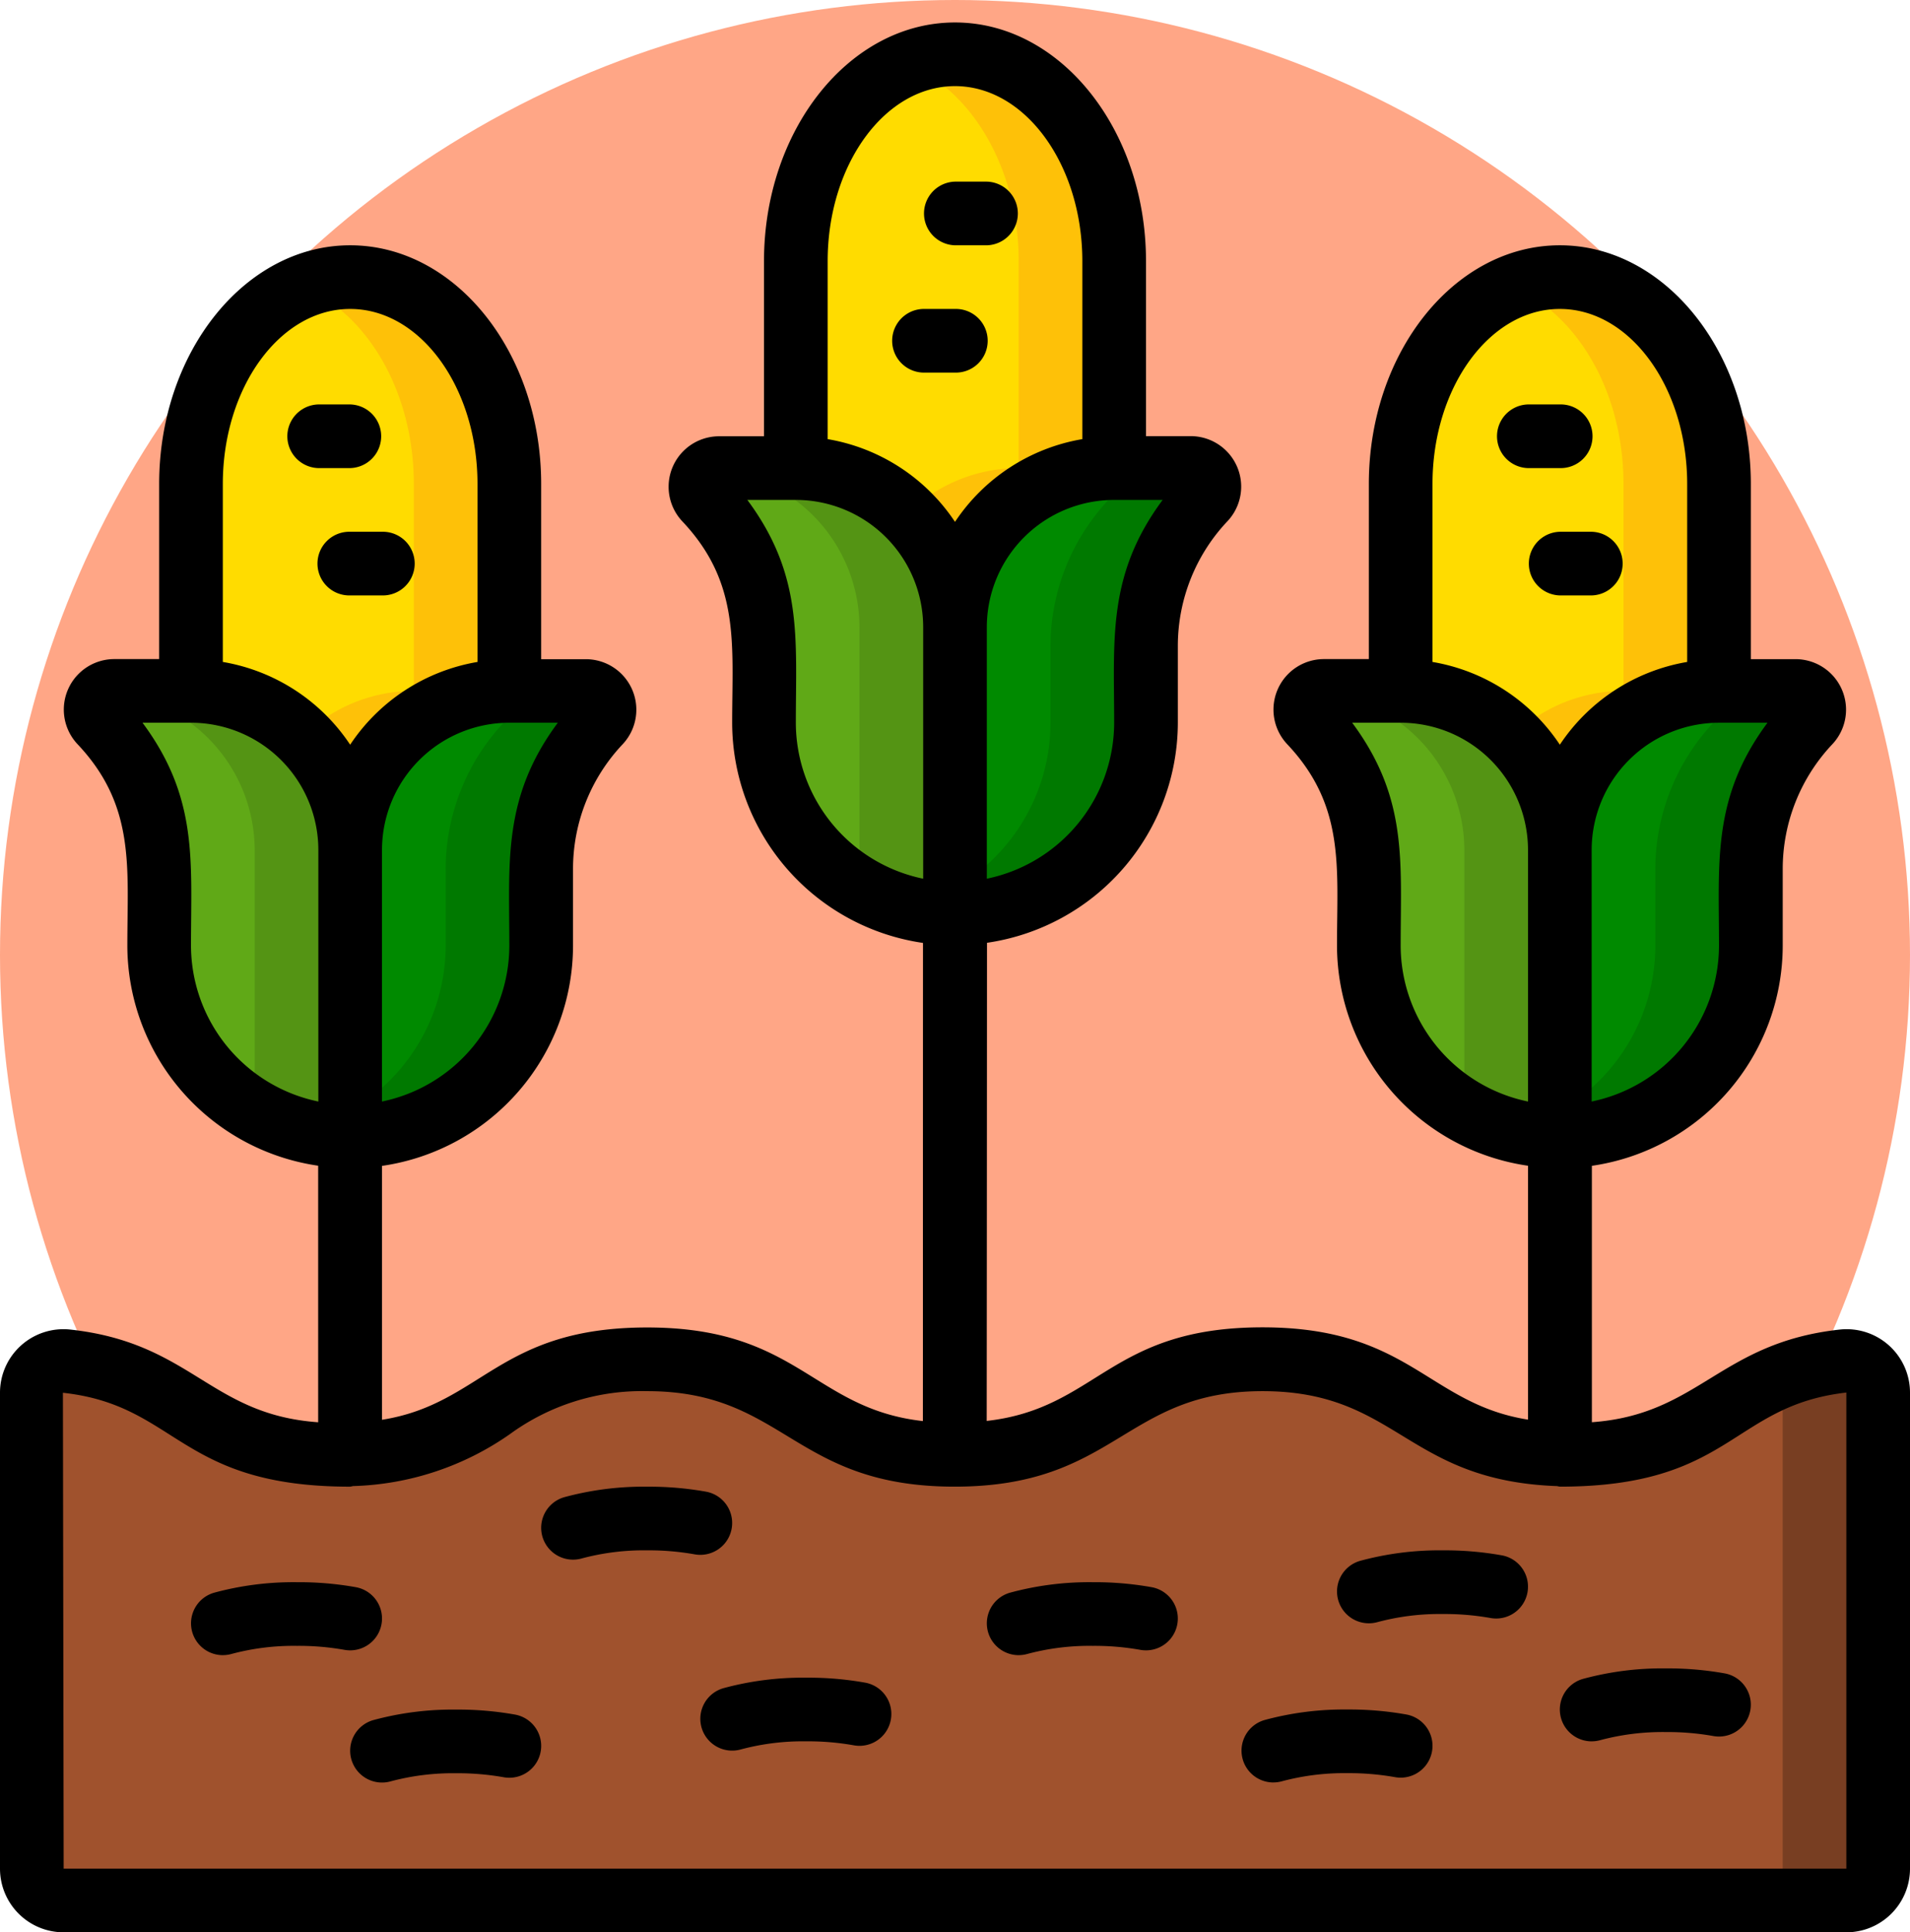 <svg xmlns="http://www.w3.org/2000/svg" xmlns:xlink="http://www.w3.org/1999/xlink" width="85" height="86" viewBox="0 0 85 86">
  <defs>
    <clipPath id="clip-path">
      <rect id="Rectángulo_34612" data-name="Rectángulo 34612" width="85" height="85" transform="translate(1020 11850)" fill="#fff" stroke="#707070" stroke-width="1"/>
    </clipPath>
  </defs>
  <g id="Grupo_86294" data-name="Grupo 86294" transform="translate(-1020 -11954)">
    <circle id="Elipse_4911" data-name="Elipse 4911" cx="42.5" cy="42.5" r="42.5" transform="translate(1020 11954)" fill="#ffa686"/>
    <g id="Enmascarar_grupo_141" data-name="Enmascarar grupo 141" transform="translate(0 105)" clip-path="url(#clip-path)">
      <g id="Page-1" transform="translate(1020 11850)">
        <g id="_002---Corn-Farm" data-name="002---Corn-Farm">
          <path id="Shape" d="M83.583,60.992V82.167a1.417,1.417,0,0,1-1.417,1.417H2.833a1.417,1.417,0,0,1-1.417-1.417V60.992a1.408,1.408,0,0,1,1.534-1.417C8.3,60.16,8.813,63.75,15.1,63.75c6.842,0,6.842-4.25,13.7-4.25s6.842,4.25,13.685,4.25,6.857-4.25,13.7-4.25,6.842,4.25,13.7,4.25c6.29,0,6.8-3.591,12.165-4.171a1.407,1.407,0,0,1,1.534,1.412Z" fill="sienna"/>
          <path id="Shape-2" data-name="Shape" d="M82.049,59.579a10.129,10.129,0,0,0-2.906.738,1.39,1.39,0,0,1,.19.674V82.167a1.417,1.417,0,0,1-1.417,1.417h4.25a1.417,1.417,0,0,0,1.417-1.417V60.992a1.407,1.407,0,0,0-1.534-1.412Z" fill="#783e22"/>
          <path id="Shape-3" data-name="Shape" d="M15.583,63.75V49.583" fill="none" stroke="#000" stroke-linejoin="round" stroke-width="2.833" fill-rule="evenodd"/>
          <path id="Shape-4" data-name="Shape" d="M26.69,31.138A9.553,9.553,0,0,0,24.083,37.7v3.386a8.513,8.513,0,0,1-8.5,8.5V36.833a7.083,7.083,0,0,1,7.083-7.083h3.414a.826.826,0,0,1,.609,1.388Z" fill="#008a00"/>
          <path id="Shape-5" data-name="Shape" d="M26.081,29.75H22.667c-.187,0-.363.041-.547.055a.823.823,0,0,1,.32,1.333A9.553,9.553,0,0,0,19.833,37.7v3.386a8.5,8.5,0,0,1-4.25,7.354v1.146a8.513,8.513,0,0,0,8.5-8.5V37.7a9.553,9.553,0,0,1,2.607-6.559.826.826,0,0,0-.609-1.388Z" fill="#007900"/>
          <path id="Shape-6" data-name="Shape" d="M15.583,36.833v12.75a8.513,8.513,0,0,1-8.5-8.5V37.7a9.553,9.553,0,0,0-2.607-6.559.826.826,0,0,1,.609-1.388H8.5a7.083,7.083,0,0,1,7.083,7.083Z" fill="#60a917"/>
          <path id="Shape-7" data-name="Shape" d="M8.5,29.75H5.086a.832.832,0,0,0-.283.055,7.064,7.064,0,0,1,6.531,7.028v11.6a8.432,8.432,0,0,0,4.25,1.146V36.833A7.083,7.083,0,0,0,8.5,29.75Z" fill="#549414"/>
          <path id="Shape-8" data-name="Shape" d="M53.607,21.222A9.553,9.553,0,0,0,51,27.781v3.386a8.513,8.513,0,0,1-8.5,8.5V26.917a7.083,7.083,0,0,1,7.083-7.083H53a.826.826,0,0,1,.609,1.388Z" fill="#008a00"/>
          <path id="Shape-9" data-name="Shape" d="M53,19.833H49.583c-.187,0-.363.041-.547.055a.823.823,0,0,1,.32,1.333,9.553,9.553,0,0,0-2.607,6.559v3.386a8.5,8.5,0,0,1-4.25,7.354v1.146a8.513,8.513,0,0,0,8.5-8.5V27.781a9.553,9.553,0,0,1,2.607-6.559A.826.826,0,0,0,53,19.833Z" fill="#007900"/>
          <path id="Shape-10" data-name="Shape" d="M42.5,26.917v12.75a8.513,8.513,0,0,1-8.5-8.5V27.781a9.553,9.553,0,0,0-2.607-6.559A.826.826,0,0,1,32,19.833h3.414A7.083,7.083,0,0,1,42.5,26.917Z" fill="#60a917"/>
          <path id="Shape-11" data-name="Shape" d="M35.417,19.833H32a.832.832,0,0,0-.283.055,7.063,7.063,0,0,1,6.531,7.028v11.6a8.432,8.432,0,0,0,4.25,1.146V26.917a7.083,7.083,0,0,0-7.083-7.083Z" fill="#549414"/>
          <path id="Shape-12" data-name="Shape" d="M80.523,31.138A9.553,9.553,0,0,0,77.917,37.7v3.386a8.513,8.513,0,0,1-8.5,8.5V36.833A7.083,7.083,0,0,1,76.5,29.75h3.414a.826.826,0,0,1,.609,1.388Z" fill="#008a00"/>
          <path id="Shape-13" data-name="Shape" d="M79.914,29.75H76.5c-.187,0-.363.041-.547.055a.823.823,0,0,1,.32,1.333A9.553,9.553,0,0,0,73.667,37.7v3.386a8.5,8.5,0,0,1-4.25,7.354v1.146a8.513,8.513,0,0,0,8.5-8.5V37.7a9.553,9.553,0,0,1,2.607-6.559.826.826,0,0,0-.609-1.388Z" fill="#007900"/>
          <path id="Shape-14" data-name="Shape" d="M69.417,36.833v12.75a8.513,8.513,0,0,1-8.5-8.5V37.7a9.553,9.553,0,0,0-2.607-6.559.826.826,0,0,1,.609-1.388h3.414a7.083,7.083,0,0,1,7.083,7.083Z" fill="#60a917"/>
          <path id="Shape-15" data-name="Shape" d="M62.333,29.75H58.919a.832.832,0,0,0-.283.055,7.064,7.064,0,0,1,6.531,7.028v11.6a8.432,8.432,0,0,0,4.25,1.146V36.833a7.083,7.083,0,0,0-7.083-7.083Z" fill="#549414"/>
          <path id="Shape-16" data-name="Shape" d="M22.667,20.542V29.75a7.083,7.083,0,0,0-7.083,7.083A7.083,7.083,0,0,0,8.5,29.75V20.542c0-5.086,3.173-9.208,7.083-9.208S22.667,15.456,22.667,20.542Z" fill="#ffdc00"/>
          <path id="Shape-17" data-name="Shape" d="M15.583,11.333a5.582,5.582,0,0,0-2.125.425c2.873,1.173,4.958,4.662,4.958,8.783V29.75a7.055,7.055,0,0,0-4.958,2.034,7.058,7.058,0,0,1,2.125,5.049,7.083,7.083,0,0,1,7.083-7.083V20.542C22.667,15.456,19.493,11.333,15.583,11.333Z" fill="#fec108"/>
          <path id="Shape-18" data-name="Shape" d="M42.486,63.75,42.5,39.667" fill="none" stroke="#000" stroke-linejoin="round" stroke-width="2.833" fill-rule="evenodd"/>
          <path id="Shape-19" data-name="Shape" d="M69.417,63.75V49.583" fill="none" stroke="#000" stroke-linejoin="round" stroke-width="2.833" fill-rule="evenodd"/>
          <g id="Grupo_85369" data-name="Grupo 85369">
            <path id="Shape-20" data-name="Shape" d="M76.5,20.542V29.75a7.083,7.083,0,0,0-7.083,7.083,7.083,7.083,0,0,0-7.083-7.083V20.542c0-5.086,3.173-9.208,7.083-9.208S76.5,15.456,76.5,20.542Z" fill="#ffdc00"/>
            <path id="Shape-21" data-name="Shape" d="M69.417,11.333a5.582,5.582,0,0,0-2.125.425c2.873,1.173,4.958,4.662,4.958,8.783V29.75a7.055,7.055,0,0,0-4.958,2.034,7.058,7.058,0,0,1,2.125,5.049A7.083,7.083,0,0,1,76.5,29.75V20.542C76.5,15.456,73.327,11.333,69.417,11.333Z" fill="#fec108"/>
            <path id="Shape-22" data-name="Shape" d="M49.583,10.625v9.208A7.083,7.083,0,0,0,42.5,26.917a7.083,7.083,0,0,0-7.083-7.083V10.625c0-5.086,3.173-9.208,7.083-9.208S49.583,5.539,49.583,10.625Z" fill="#ffdc00"/>
            <path id="Shape-23" data-name="Shape" d="M42.5,1.417a5.582,5.582,0,0,0-2.125.425c2.873,1.172,4.958,4.661,4.958,8.783v9.208a7.055,7.055,0,0,0-4.958,2.034A7.058,7.058,0,0,1,42.5,26.917a7.083,7.083,0,0,1,7.083-7.083V10.625C49.583,5.539,46.41,1.417,42.5,1.417Z" fill="#fec108"/>
            <path id="Shape-24" data-name="Shape" d="M2.833,85H82.167A2.833,2.833,0,0,0,85,82.167V60.992a2.823,2.823,0,0,0-3.1-2.821c-5.373.579-6.272,3.788-11.064,4.127V50.887a9.917,9.917,0,0,0,8.5-9.8v-3.4a8.083,8.083,0,0,1,2.218-5.575,2.247,2.247,0,0,0-1.641-3.775H77.917V20.542c0-5.859-3.812-10.625-8.5-10.625s-8.5,4.766-8.5,10.625v7.792H58.922a2.247,2.247,0,0,0-1.643,3.782c2.592,2.743,2.221,5.477,2.221,8.967a9.917,9.917,0,0,0,8.5,9.8v11.3c-4.454-.708-5.269-4.108-11.815-4.108-6.817,0-7.327,3.611-12.281,4.166l.013-21.28a9.917,9.917,0,0,0,8.5-9.8v-3.4a8.083,8.083,0,0,1,2.219-5.575,2.247,2.247,0,0,0-1.641-3.775H51V10.625C51,4.766,47.188,0,42.5,0S34,4.766,34,10.625v7.792H32.005A2.247,2.247,0,0,0,30.362,22.2c2.592,2.743,2.221,5.477,2.221,8.967a9.917,9.917,0,0,0,8.5,9.8l-.011,21.28c-4.906-.552-5.533-4.166-12.271-4.166-6.616,0-7.335,3.4-11.8,4.108v-11.3a9.917,9.917,0,0,0,8.5-9.8v-3.4a8.083,8.083,0,0,1,2.218-5.575,2.247,2.247,0,0,0-1.641-3.775H24.083V20.542c0-5.859-3.812-10.625-8.5-10.625s-8.5,4.766-8.5,10.625v7.792H5.089a2.247,2.247,0,0,0-1.643,3.782c2.592,2.743,2.221,5.477,2.221,8.967a9.917,9.917,0,0,0,8.5,9.8V62.3C9.33,61.962,8.531,58.756,3.1,58.171A2.825,2.825,0,0,0,0,60.992V82.167A2.833,2.833,0,0,0,2.833,85ZM76.5,41.083a7.1,7.1,0,0,1-5.667,6.942V36.833A5.667,5.667,0,0,1,76.5,31.167h2.158c-2.473,3.328-2.158,6.2-2.158,9.917ZM69.417,12.75c3.125,0,5.667,3.495,5.667,7.792v7.919a8.511,8.511,0,0,0-5.667,3.683,8.511,8.511,0,0,0-5.667-3.683V20.542C63.75,16.245,66.291,12.75,69.417,12.75ZM62.333,41.083c0-3.756.326-6.573-2.158-9.917h2.158A5.667,5.667,0,0,1,68,36.833V48.025a7.1,7.1,0,0,1-5.667-6.942Zm-12.75-9.917a7.1,7.1,0,0,1-5.667,6.942V26.917a5.667,5.667,0,0,1,5.667-5.667h2.158C49.267,24.578,49.583,27.452,49.583,31.167ZM42.5,2.833c3.125,0,5.667,3.495,5.667,7.792v7.919A8.511,8.511,0,0,0,42.5,22.227a8.511,8.511,0,0,0-5.667-3.683V10.625C36.833,6.328,39.375,2.833,42.5,2.833ZM35.417,31.167c0-3.756.326-6.573-2.158-9.917h2.158a5.667,5.667,0,0,1,5.667,5.667V38.108A7.1,7.1,0,0,1,35.417,31.167Zm-12.75,9.917A7.1,7.1,0,0,1,17,48.025V36.833a5.667,5.667,0,0,1,5.667-5.667h2.158c-2.473,3.328-2.158,6.2-2.158,9.917ZM15.583,12.75c3.125,0,5.667,3.495,5.667,7.792v7.919a8.511,8.511,0,0,0-5.667,3.683,8.511,8.511,0,0,0-5.667-3.683V20.542C9.917,16.245,12.458,12.75,15.583,12.75ZM8.5,41.083c0-3.756.326-6.573-2.158-9.917H8.5a5.667,5.667,0,0,1,5.667,5.667V48.025A7.1,7.1,0,0,1,8.5,41.083Zm7.083,24.083a1.186,1.186,0,0,0,.123-.026,12.785,12.785,0,0,0,6.984-2.311,9.963,9.963,0,0,1,6.11-1.914c6.137,0,6.493,4.25,13.685,4.25s7.551-4.25,13.7-4.25c6.012,0,6.375,3.984,13.113,4.226a1.108,1.108,0,0,0,.119.024c7.66,0,7.624-3.6,12.75-4.188a.017.017,0,0,1,0,.013V82.167H2.833L2.8,60.987c5.124.557,5.135,4.179,12.785,4.179Z"/>
            <path id="Shape-25" data-name="Shape" d="M14.167,19.833h1.417a1.417,1.417,0,0,0,0-2.833H14.167a1.417,1.417,0,0,0,0,2.833Z"/>
            <path id="Shape-26" data-name="Shape" d="M15.583,22.667a1.417,1.417,0,1,0,0,2.833H17a1.417,1.417,0,1,0,0-2.833Z"/>
            <path id="Shape-27" data-name="Shape" d="M68,19.833h1.417a1.417,1.417,0,1,0,0-2.833H68a1.417,1.417,0,0,0,0,2.833Z"/>
            <path id="Shape-28" data-name="Shape" d="M69.417,22.667a1.417,1.417,0,0,0,0,2.833h1.417a1.417,1.417,0,0,0,0-2.833Z"/>
            <path id="Shape-29" data-name="Shape" d="M42.5,9.917h1.417a1.417,1.417,0,0,0,0-2.833H42.5a1.417,1.417,0,0,0,0,2.833Z"/>
            <path id="Shape-30" data-name="Shape" d="M41.083,15.583H42.5a1.417,1.417,0,1,0,0-2.833H41.083a1.417,1.417,0,0,0,0,2.833Z"/>
            <path id="Shape-31" data-name="Shape" d="M25.5,68.414a1.429,1.429,0,0,0,.383-.052A10.692,10.692,0,0,1,28.8,68a11.6,11.6,0,0,1,2.111.177,1.417,1.417,0,0,0,.51-2.788,14.381,14.381,0,0,0-2.621-.222,13.468,13.468,0,0,0-3.683.466,1.417,1.417,0,0,0,.382,2.781Z"/>
            <path id="Shape-32" data-name="Shape" d="M45.333,72.664a1.43,1.43,0,0,0,.382-.052,10.692,10.692,0,0,1,2.918-.361,11.6,11.6,0,0,1,2.111.177,1.417,1.417,0,0,0,.51-2.788,14.381,14.381,0,0,0-2.621-.222,13.468,13.468,0,0,0-3.683.466,1.417,1.417,0,0,0,.382,2.781Z"/>
            <path id="Shape-33" data-name="Shape" d="M60.917,71.247a1.43,1.43,0,0,0,.382-.052,10.7,10.7,0,0,1,2.918-.361,11.6,11.6,0,0,1,2.111.177,1.417,1.417,0,1,0,.51-2.788A14.38,14.38,0,0,0,64.217,68a13.482,13.482,0,0,0-3.683.466,1.417,1.417,0,0,0,.383,2.781Z"/>
            <path id="Shape-34" data-name="Shape" d="M9.917,72.664a1.43,1.43,0,0,0,.382-.052,10.692,10.692,0,0,1,2.918-.361,11.6,11.6,0,0,1,2.111.177,1.417,1.417,0,1,0,.51-2.788,14.381,14.381,0,0,0-2.621-.222,13.468,13.468,0,0,0-3.683.466,1.417,1.417,0,0,0,.382,2.781Z"/>
            <path id="Shape-35" data-name="Shape" d="M56.667,78.33a1.429,1.429,0,0,0,.382-.052,10.692,10.692,0,0,1,2.918-.361,11.6,11.6,0,0,1,2.111.177,1.417,1.417,0,0,0,.51-2.788,14.381,14.381,0,0,0-2.621-.222,13.468,13.468,0,0,0-3.683.466,1.417,1.417,0,0,0,.383,2.781Z"/>
            <path id="Shape-36" data-name="Shape" d="M70.833,76.5a1.429,1.429,0,0,0,.382-.052,10.754,10.754,0,0,1,2.918-.361,11.633,11.633,0,0,1,2.111.177,1.417,1.417,0,0,0,.51-2.788,14.425,14.425,0,0,0-2.621-.222,13.483,13.483,0,0,0-3.683.466,1.417,1.417,0,0,0,.382,2.781Z"/>
            <path id="Shape-37" data-name="Shape" d="M31.219,75.879a1.417,1.417,0,0,0,1.747.982,10.692,10.692,0,0,1,2.918-.361,11.6,11.6,0,0,1,2.111.177,1.417,1.417,0,0,0,.51-2.788,14.38,14.38,0,0,0-2.621-.222,13.468,13.468,0,0,0-3.683.466,1.417,1.417,0,0,0-.982,1.747Z"/>
            <path id="Shape-38" data-name="Shape" d="M15.636,77.3a1.417,1.417,0,0,0,1.747.982,10.692,10.692,0,0,1,2.918-.361,11.6,11.6,0,0,1,2.111.177,1.417,1.417,0,1,0,.51-2.788,14.381,14.381,0,0,0-2.621-.222,13.468,13.468,0,0,0-3.683.466,1.417,1.417,0,0,0-.982,1.747Z"/>
          </g>
        </g>
      </g>
    </g>
  </g>
</svg>
